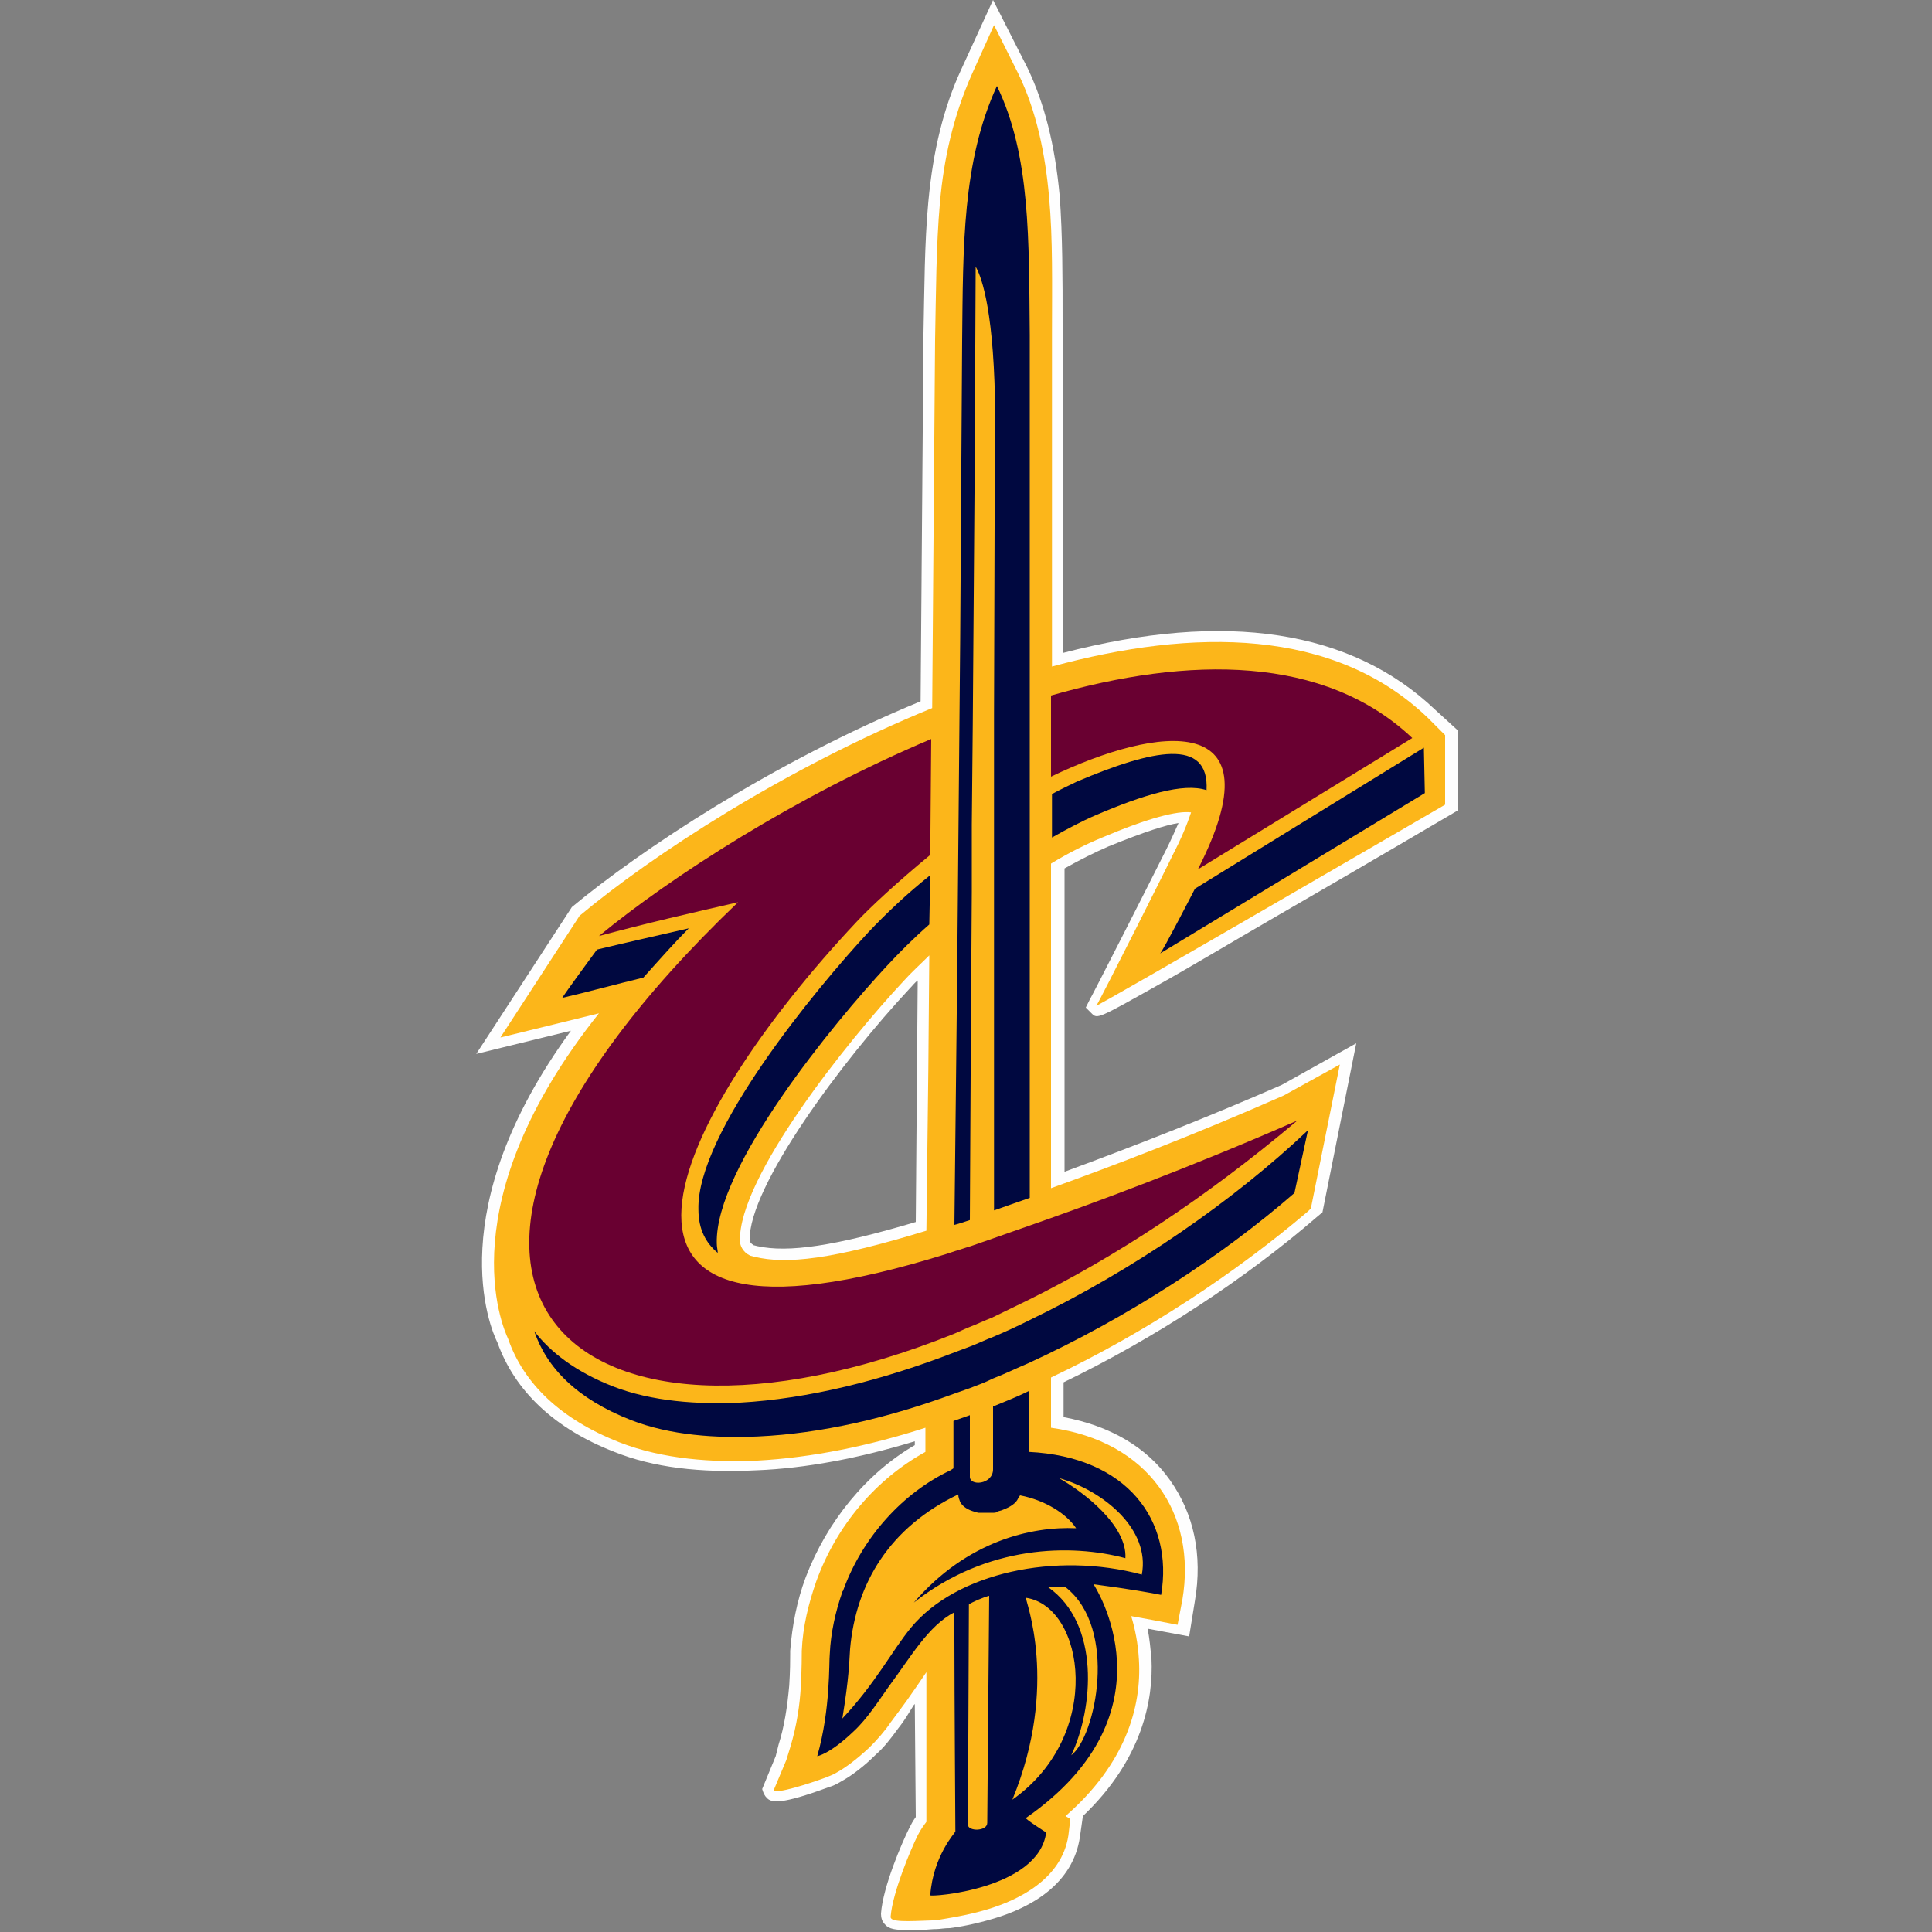 <?xml version="1.0" encoding="utf-8"?>
<!-- Generator: Adobe Illustrator 21.1.0, SVG Export Plug-In . SVG Version: 6.00 Build 0)  -->
<svg version="1.1" id="Layer_1" xmlns="http://www.w3.org/2000/svg" xmlns:xlink="http://www.w3.org/1999/xlink" x="0px" y="0px"
	 viewBox="0 0 200 200" style="enable-background:new 0 0 200 200;" xml:space="preserve">
<rect x="0" y="0" width="200" height="200" fill="#808080" stroke="none"/>
<style type="text/css">
	.st0{fill:#FEFEFE;}
	.st1{fill:#FCB61A;}
	.st2{fill:#000840;}
	.st3{fill:#690031;}
</style>
<g>
	<path class="st0" d="M148.6,73.5c-8.7-8.3-21.7-10.3-38.6-5.9l0-33.1l0-1c0-4.7,0-9.1-0.3-13.2c-0.5-5.4-1.6-9.6-3.3-13.2L102.8,0
		l-3.3,7.2c-1.8,3.9-2.9,8.3-3.4,13.7c-0.4,4.3-0.4,8.8-0.5,13.6l-0.3,38.1C80,78.9,66.3,88,59.2,93.9l-9.9,15.2l9.8-2.4
		c-13.5,18.5-8.4,30.7-7.6,32.3c1.8,5,5.9,8.9,12.1,11.3c4,1.6,8.8,2.2,14.8,1.9c4.9-0.2,10.4-1.2,16.3-3l0,0.4
		c-5,2.9-9.1,7.9-11.3,13.7c-0.9,2.4-1.4,5-1.6,7.6l0,0.3c0,0.6,0,1.8-0.1,3.3c-0.2,2.2-0.5,4.2-1.1,6.1l-0.3,1.2l-1.4,3.4l0.1,0.3
		c0.1,0.3,0.3,0.6,0.6,0.8c0.4,0.2,1.1,0.6,6.2-1.3c0.4-0.1,0.8-0.3,1.3-0.6c1.1-0.6,2.4-1.6,3.6-2.8c0.8-0.7,1.5-1.6,2.3-2.7
		c0.4-0.5,0.8-1.1,1.1-1.6l0.5-0.8c0,0,0.1-0.1,0.1-0.1l0.1,11.7c-0.3,0.4-0.5,0.8-0.7,1.2c-0.7,1.4-2.7,6-2.9,8.8
		c0,0.4,0.1,0.8,0.4,1.1c0.4,0.5,1.1,0.6,2.4,0.6c0.7,0,1.6,0,2.7-0.1l0.2,0c0.4,0,0.8-0.1,1.4-0.1c0.9-0.1,2.6-0.4,4.6-1
		c3.7-1.1,8.2-3.5,8.9-8.5l0.3-2.1c6.2-5.9,7.3-12.1,7.1-16.3c-0.1-1-0.2-2.1-0.4-3.1l4.3,0.8l0.6-3.7c0.8-4.7-0.1-9-2.6-12.5
		c-2.4-3.4-6.2-5.6-11-6.5v-3.6c9.5-4.6,18.8-10.7,26.2-17.1l0.6-0.5l3.5-17.5l-7.7,4.3c-7.3,3.2-14.9,6.2-22.5,9l0-31.4
		c1.6-0.9,3.2-1.7,4.6-2.3c3.7-1.5,5.9-2.2,7.2-2.4c-0.4,0.9-0.8,1.8-1.3,2.8c-2.1,4.2-7.6,15-7.9,15.5l-0.4,0.8l0.6,0.6
		c0.6,0.6,0.6,0.6,7-3c3.4-1.9,7.9-4.6,12.4-7.2c9-5.2,18-10.5,18-10.5l0.5-0.3v-8.3L148.6,73.5z M97.2,108.2l0,2.5L97,128.1
		l-0.8,0.2c-6.9,2.1-11.5,3.1-15,3.1c-1.2,0-2.3-0.1-3.3-0.4l-0.6-0.2c-1.4-0.6-1.8-1.8-1.8-2.5c-0.2-7.3,12.3-22.4,17.2-27.6
		c0.9-1,1.9-1.9,2.8-2.8l1.9-1.8L97.2,108.2L97.2,108.2z"/>
	<path class="st0" d="M122.4,89.1c-0.2,0.4-4,7.9-6.3,12.4c6.4-3.6,21.4-12.4,32.4-18.8v-6.2L147,75c-8.3-7.9-21.1-9.6-37.9-5
		l-1.4,0.4l0-36.9c0-4.6,0-9-0.3-13c-0.5-5.1-1.5-9-3.1-12.4l-1.4-2.9l-1.4,3c-1.7,3.7-2.7,7.8-3.2,13c-0.4,4.2-0.4,8.7-0.5,13.4
		l0,0.7L97.5,74l-0.7,0.3c-15.3,6.3-29,15.3-36.1,21.2l-6.6,10.2l10.6-2.6l-2,2.5c-15.2,19.1-9.9,31.2-9.2,32.6l0,0.1
		c1.6,4.5,5.2,7.8,10.8,10.1c3.7,1.5,8.2,2.1,13.9,1.8c5.1-0.2,10.9-1.4,17.1-3.3l1.4-0.5l0,4.7l-0.6,0.3
		c-4.8,2.6-8.8,7.3-10.8,12.9c-0.8,2.2-1.3,4.6-1.4,6.9l0,0.2c0,0.6,0,1.9-0.1,3.5c-0.2,2.4-0.6,4.5-1.1,6.5l-0.4,1.4l-0.6,1.5
		c0.8-0.2,2-0.6,3.3-1.1c0.3-0.1,0.6-0.2,0.9-0.4c1-0.6,2.1-1.4,3.2-2.5c0.7-0.6,1.3-1.4,2.1-2.5c0.4-0.5,0.8-1,1.1-1.5l0.6-0.8
		c0.4-0.6,0.8-1.1,1.2-1.7c0.3-0.4,0.6-0.8,0.8-1.2l2-2.8L97,189l-0.2,0.3c-0.3,0.4-0.6,0.9-0.8,1.3c-0.6,1.2-2.1,4.8-2.6,7.2
		c0.7,0,2,0,3.1-0.1l0.1,0c0.3,0,0.7-0.1,1.3-0.1c0.8-0.1,2.4-0.4,4.2-0.9c3.1-1,6.9-2.9,7.4-6.7l0.1-1l-1.1-0.7l1.1-0.9
		c6.3-5.5,7.4-11.4,7.2-15.3c-0.1-1.4-0.3-2.8-0.7-4.3l-0.5-1.7l5.5,0.9l0.3-1.5c0.7-4.1,0-7.9-2.2-10.8c-2.2-3.1-5.9-5.1-10.5-5.7
		l-0.9-0.1v-6.8l0.6-0.3c9.5-4.5,18.9-10.6,26.3-17.1l0.1-0.1l2.4-12.2l-3.7,2.1c-7.9,3.5-16.1,6.7-24.2,9.7l-1.5,0.5l0-35.8
		l0.5-0.3c1.9-1.1,3.7-2,5.4-2.8c4.7-2,8-2.9,9.8-2.7l1.3,0.1l-0.4,1.3C124,85.7,123.3,87.3,122.4,89.1z M94.8,126.5
		c-8.4,2.5-13.2,3.2-16.4,2.5l-0.4-0.1c-0.3-0.2-0.4-0.4-0.4-0.5c-0.1-5.6,9.6-18.6,16.6-26.1h0c0.3-0.3,0.5-0.6,0.8-0.8L94.8,126.5
		z"/>
	<path id="Fill-5" class="st1" d="M93.5,101.6c0.8-0.9,1.8-1.8,2.7-2.7l-0.1,11.8l0,0l-0.2,16.7c-9.8,3-14.5,3.5-17.8,2.7l-0.4-0.1
		c-0.9-0.4-1.1-1.2-1.1-1.5C76.4,121.9,87.8,107.7,93.5,101.6 M113.5,104.1c-0.2,0.3,36.1-20.8,36.1-20.8v-7.2l-1.8-1.8
		c-9.7-9.3-24.2-9.3-38.9-5.3l0-34.5c0-5,0.1-9.7-0.3-14.1c-0.4-4.5-1.3-8.9-3.2-12.8l-2.5-5l-2.3,5.1c-1.9,4.3-2.9,8.7-3.3,13.3
		c-0.4,4.5-0.4,9.2-0.5,14.2l-0.3,38.1c-15.2,6.2-29.1,15.3-36.5,21.5l-8.2,12.6l10.2-2.5c-15.6,19.6-10,32.4-9.4,33.7
		c1.6,4.6,5.4,8.3,11.5,10.7c4.6,1.8,9.8,2.1,14.3,1.9c5.6-0.3,11.5-1.5,17.4-3.4l0,2.5c-5.1,2.8-9.2,7.6-11.3,13.4
		c-0.8,2.3-1.4,4.7-1.5,7.2c0,0.4,0,1.8-0.1,3.7c-0.1,1.8-0.4,4-1.1,6.3l-0.4,1.3l-1.3,3.1c0.1,0.5,3.8-0.7,5.4-1.3
		c0.2-0.1,0.6-0.2,1.1-0.5c0.9-0.5,2-1.3,3.4-2.6c0.8-0.8,1.6-1.7,2.2-2.6c0.6-0.8,1.2-1.6,1.7-2.3c0.7-1,1.4-2,2-2.9l0,8.4l0,5.6
		l0,1.5c-0.3,0.4-0.6,0.8-0.9,1.4c-0.7,1.4-2.6,5.9-2.8,8.4c-0.1,0.6,1.7,0.5,4.3,0.4c0.4,0,0.9-0.1,1.5-0.2c1.2-0.2,2.8-0.5,4.4-1
		c2.9-0.9,7.5-3,8.2-7.6l0.2-1.7l-0.5-0.3c6.2-5.4,7.9-11.3,7.6-16.2c-0.1-1.7-0.4-3.2-0.8-4.5l2.2,0.4l2.6,0.5l0.5-2.6
		c1.5-8.9-3.5-16.4-13.6-17.8v-5.2c9.9-4.7,19.2-10.9,26.6-17.2l0.3-0.3l3-14.9l-5.8,3.2c-9.3,4.1-17.7,7.3-24.1,9.6l0-33.6
		c1.8-1.1,3.6-2,5.3-2.7c4.7-2,7.8-2.8,9.2-2.6c-0.4,1.2-1,2.7-2,4.6C121.4,88.6,113.9,103.5,113.5,104.1"/>
	<path id="Fill-7" class="st2" d="M147.5,82.1l-0.1-4.7L123.7,92c-0.2,0.4-3.3,6.4-3.6,6.7L147.5,82.1z"/>
	<path id="Fill-9" class="st2" d="M58.2,103.3c2.6-0.6,5.5-1.4,8.4-2.1c1.7-1.9,3.3-3.7,4.7-5.1c-3,0.7-6.2,1.4-9.5,2.2
		C61.2,99.1,58.5,102.8,58.2,103.3"/>
	<path id="Fill-11" class="st2" d="M106.5,136.7c-1.2,0.6-2.5,1.2-3.7,1.7c-0.8,0.3-1.6,0.7-2.4,1c-0.5,0.2-1.1,0.4-1.6,0.6
		c-7.5,2.9-15.1,4.8-22.2,5.2c-4.3,0.2-9.1-0.1-13.2-1.7c-3.8-1.5-6.4-3.5-8.1-5.7c1.3,3.8,4.4,7,10,9.2c4.1,1.6,8.9,1.9,13.2,1.7
		c6.5-0.3,13.4-1.9,20.2-4.4c0.6-0.2,1.1-0.4,1.7-0.6c0.8-0.3,1.6-0.6,2.4-1c1.3-0.5,2.5-1.1,3.7-1.6c10.2-4.7,19.9-11,27.5-17.6
		l1.4-6.5C127.8,124.2,117.5,131.4,106.5,136.7"/>
	<path id="Fill-13" class="st2" d="M118.2,163c-8.9-2.4-19.2-0.2-23.9,5.5c-1.9,2.3-3.7,5.8-7.1,9.4c0.7-4.3,0.7-5.7,0.8-7.2
		c0.6-6.8,4.1-12.6,11.2-16c0,0.3,0.1,0.5,0.2,0.8c0.3,0.5,0.8,0.8,1.5,1c0.7,0.1-0.4-0.2,0,0c0.1,0,0.2,0,0.3,0.1c0,0,0,0,0.1,0
		c0.1,0,0.2,0,0.3,0c0,0,0.1,0,0.1,0c0.1,0,0.2,0,0.3,0h0.1c0.1,0,0.2,0,0.4,0c0.1,0,0.2,0,0.3,0c0,0,0,0,0.1,0c0.1,0,0.2,0,0.3-0.1
		h0c0.2-0.1,0.4-0.1,0.6-0.2c0.8-0.3,1.4-0.7,1.6-1.2v0c0.1-0.1,0.1-0.2,0.2-0.3c2.6,0.5,4.8,1.9,5.8,3.4
		c-4.6-0.2-11.3,1.3-16.8,7.7c7.6-6,16.3-6.1,21.9-4.6c0.2-3.4-4.4-6.9-6.9-8.3C114.2,154.3,119.1,158.3,118.2,163L118.2,163z
		 M110.9,181.7c2.3-4.9,3-13.6-2.4-17.4l1.8,0C115.8,168.6,113.4,179.8,110.9,181.7L110.9,181.7z M104.8,186.3
		c4.9-11.9,1.3-20.7,1.4-20.9C112.3,166.3,114.3,179.6,104.8,186.3L104.8,186.3z M102.2,188.7c0,0.9-2,0.9-2,0.2l0.1-22.8
		c0.2-0.2,1.6-0.8,2.1-0.9L102.2,188.7z M106.5,150.3V144c-1.2,0.6-2.5,1.1-3.7,1.6l0,6.5c0,1.6-2.5,1.8-2.4,0.7l0-6.3
		c-0.6,0.2-1.1,0.4-1.7,0.6l0,4.9l-0.3,0.2c-4.9,2.3-9.1,6.9-11.1,12.4c0,0.1-0.1,0.1-0.1,0.2c-0.7,2-1.2,4.2-1.3,6.4
		c-0.1,0.8,0.1,5.7-1.3,10.6c0,0,1.3-0.2,3.8-2.6c1.4-1.3,2.6-3.2,3.6-4.6c2.3-3.1,4.1-6.3,6.8-7.7l0,2.8c0,5.3,0.1,19.9,0.1,19.9
		c0,0.1-2.3,2.5-2.6,6.6c0,0.2,11.2-0.6,12-6.5c0,0-2.2-1.4-2.1-1.5c15.8-11,7-24.2,7-24.2c3.8,0.5,6,0.9,7,1.1
		C121.5,157.4,116.7,150.8,106.5,150.3L106.5,150.3z"/>
	<path id="Fill-15" class="st3" d="M106.5,126.9c-1.4,0.5-2.6,0.9-3.7,1.3c-0.9,0.3-1.7,0.6-2.3,0.8c-0.7,0.2-1.2,0.4-1.6,0.5
		c-0.6,0.2-0.9,0.3-0.9,0.3c-41.7,13-28.4-14.1-9.3-34.4c1.3-1.4,4.2-4.1,7.6-6.9l0.1-12c-14,5.9-27,14.3-34.4,20.4
		c4.8-1.3,9.6-2.4,14.4-3.5C35,133,59,154,98.7,138.1c0.5-0.2,1.1-0.5,1.6-0.7c0.8-0.3,1.6-0.7,2.4-1c1.2-0.6,2.5-1.2,3.7-1.8
		c8.9-4.4,18.3-10.5,27.9-18.6C123.1,120.9,113.1,124.6,106.5,126.9"/>
	<path id="Fill-17" class="st3" d="M146.2,76.4c-9.1-8.6-23.1-8.5-37.4-4.4v8.4c11-5.3,23.7-7,15.2,9.6L146.2,76.4z"/>
	<path id="Fill-19" class="st2" d="M111.5,80.9c-0.8,0.4-1.7,0.8-2.6,1.3v4.5c1.6-0.9,3.1-1.7,4.5-2.3c4.9-2.1,9.1-3.4,11.5-2.6
		C125.2,76.3,119.3,77.6,111.5,80.9"/>
	<path id="Fill-21" class="st2" d="M96.3,90.6c-2.4,1.9-4.6,4-6.4,5.9c-5.4,5.8-17.8,20.8-17.6,28.7c0,2.1,0.8,3.5,2,4.5
		c0-0.3-0.1-0.6-0.1-1c-0.2-7.9,12.2-22.9,17.6-28.7c1.3-1.4,2.8-2.9,4.4-4.3L96.3,90.6z"/>
	<path id="Fill-23" class="st2" d="M103.2,8.9c-3.6,7.8-3.5,16.7-3.6,26.4L99.4,66l-0.3,33.2h0l-0.1,9.5v0l-0.2,18.1
		c0.4-0.1,1-0.3,1.6-0.5l0.1-18.8v0l0.1-15.2l0-4.9l0-2l0.1-10.4l0.2-26.7l0.1-20.7c0.4,0.7,1.8,3.6,2,13.8L102.9,74l0,9.7l0,1.9
		l0,4.8l0,15v0l0,0l0,19.9c1.1-0.4,2.3-0.8,3.7-1.3l0-21.7v0v-3.3l0-22.1v-3.8v-0.5v-1.1V66h0l0-31.3
		C106.5,24.9,106.7,16.1,103.2,8.9"/>
</g>
</svg>
